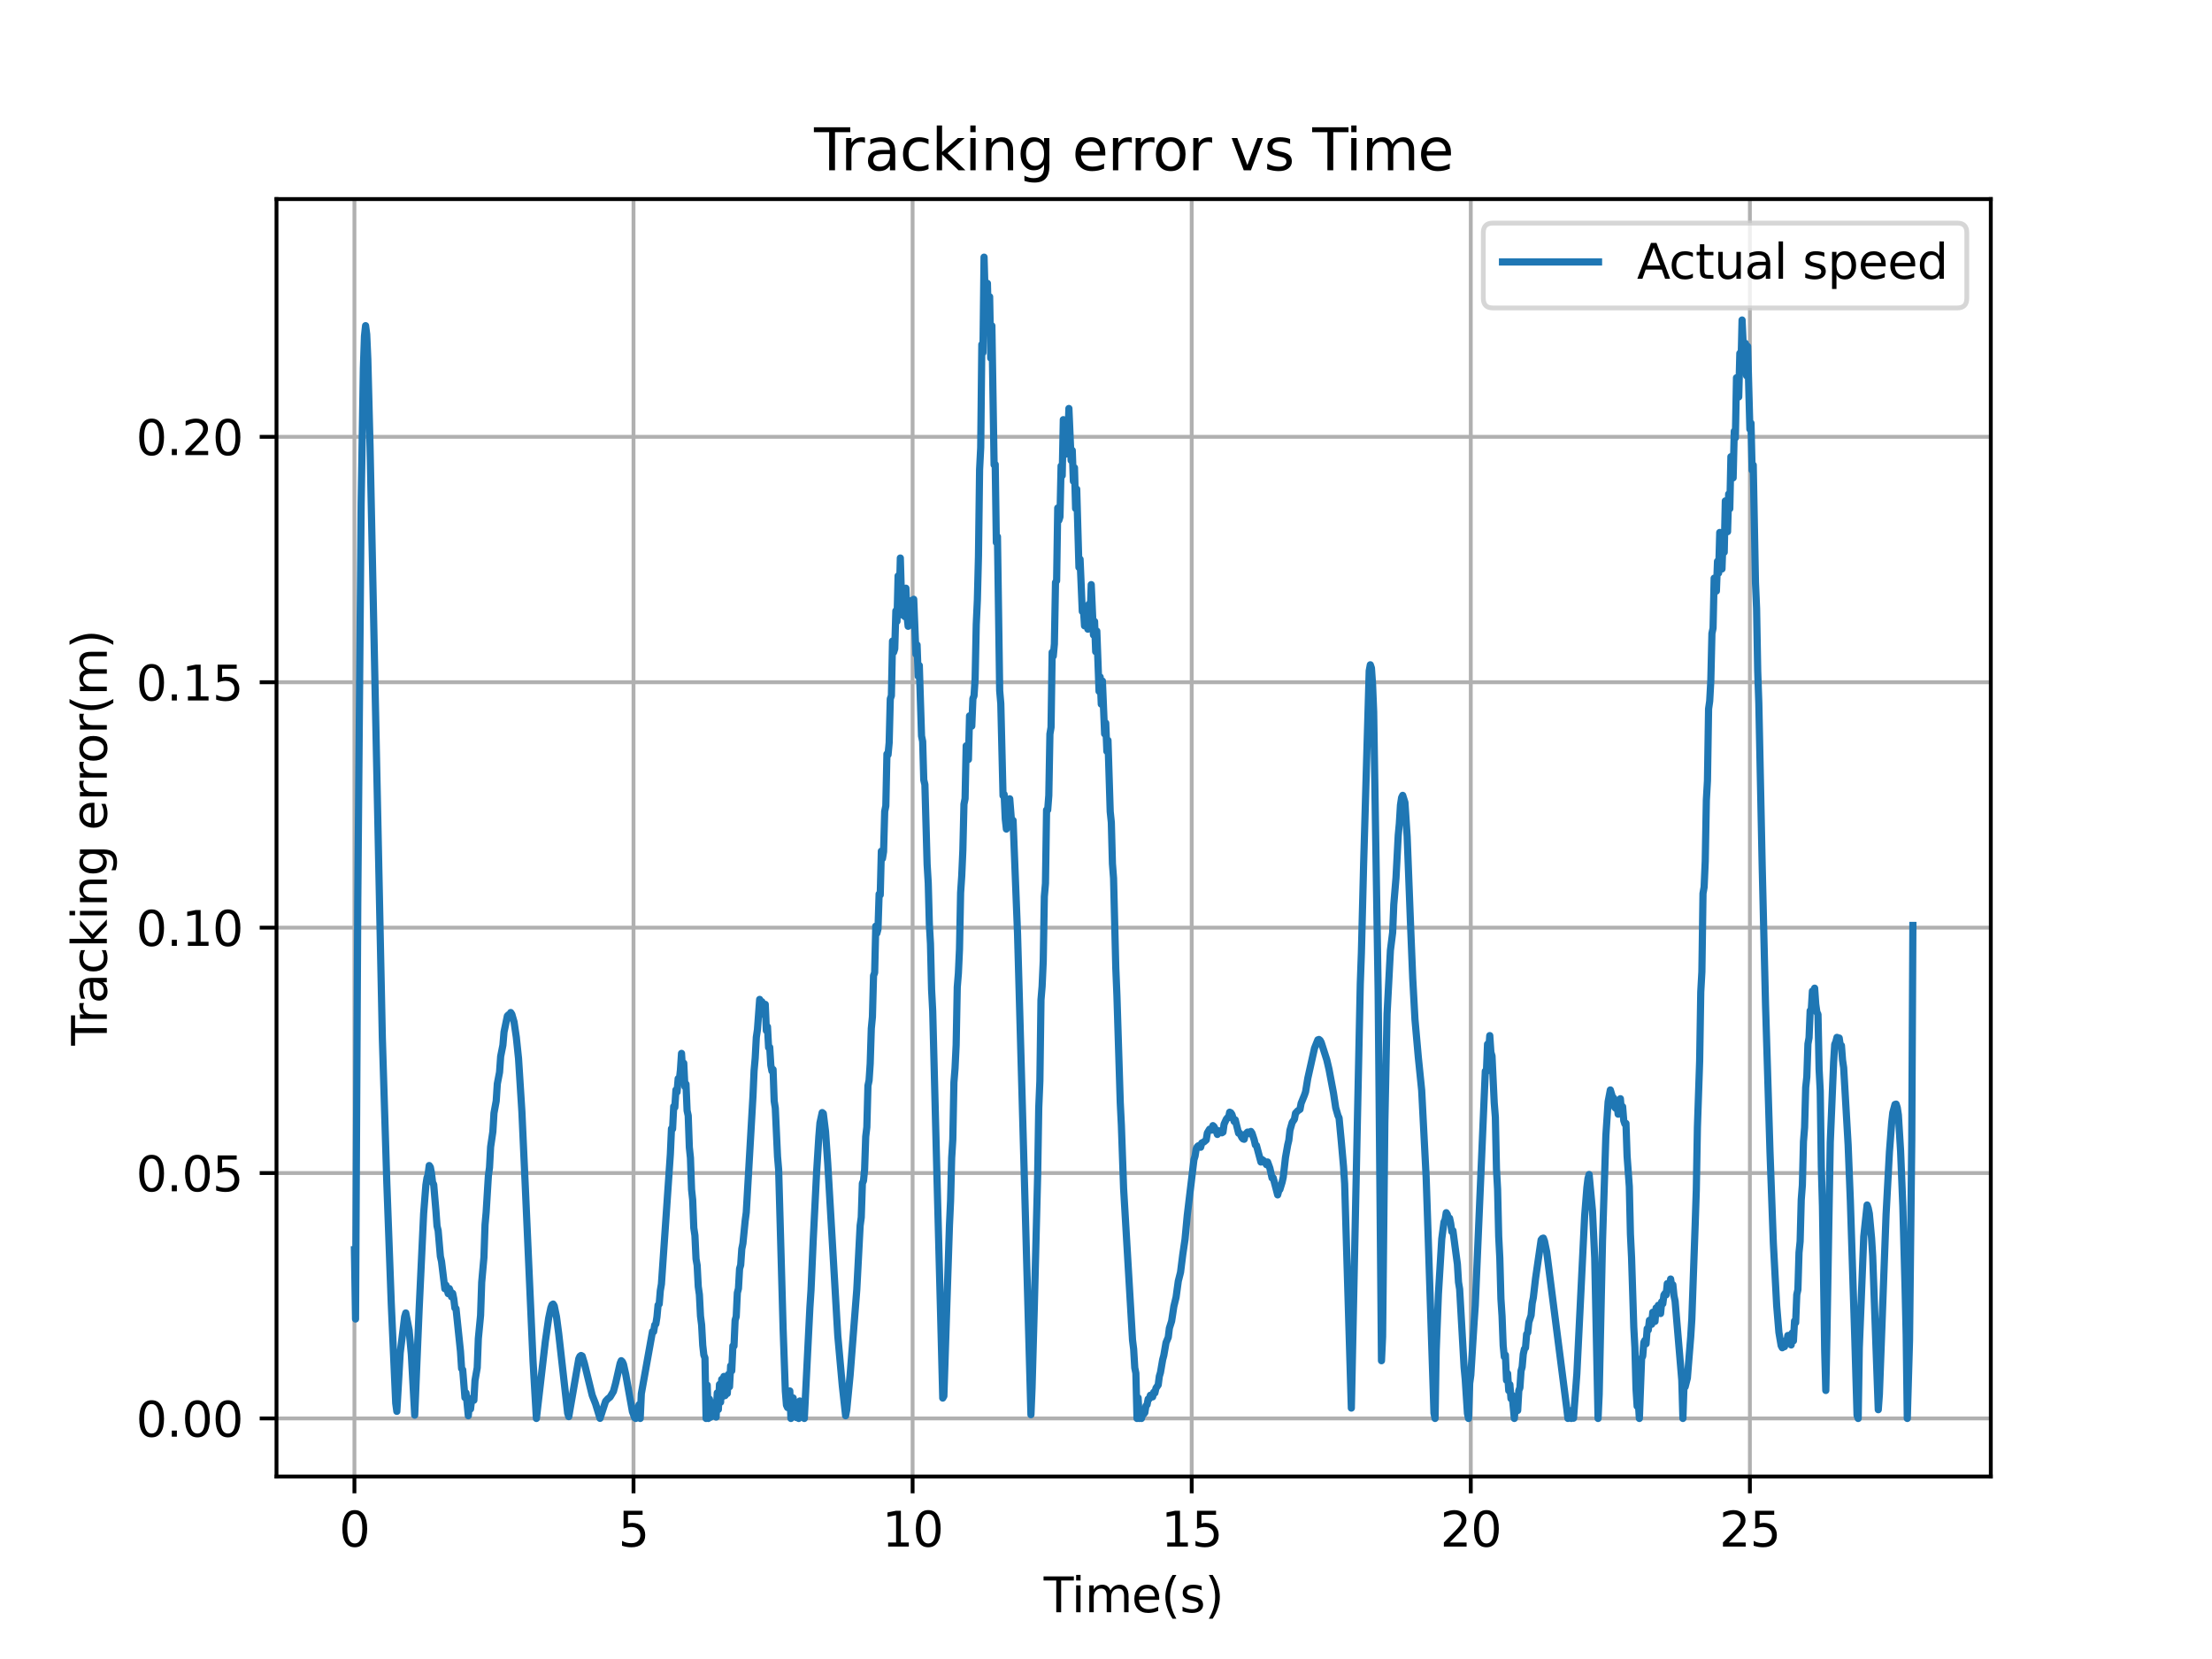 <?xml version="1.0" encoding="utf-8" standalone="no"?>
<!DOCTYPE svg PUBLIC "-//W3C//DTD SVG 1.1//EN"
  "http://www.w3.org/Graphics/SVG/1.1/DTD/svg11.dtd">
<svg xmlns:xlink="http://www.w3.org/1999/xlink" width="460.8pt" height="345.6pt" viewBox="0 0 460.8 345.6" xmlns="http://www.w3.org/2000/svg" version="1.1">
 <defs>
  <style type="text/css">*{stroke-linejoin: round; stroke-linecap: butt}</style>
 </defs>
 <g id="figure_1">
  <g id="patch_1">
   <path d="M 0 345.6 
L 460.8 345.6 
L 460.8 0 
L 0 0 
z
" style="fill: #ffffff"/>
  </g>
  <g id="axes_1">
   <g id="patch_2">
    <path d="M 57.6 307.584 
L 414.72 307.584 
L 414.72 41.472 
L 57.6 41.472 
z
" style="fill: #ffffff"/>
   </g>
   <g id="matplotlib.axis_1">
    <g id="xtick_1">
     <g id="line2d_1">
      <path d="M 73.833 307.584 
L 73.833 41.472 
" clip-path="url(#p424e6d6bdb)" style="fill: none; stroke: #b0b0b0; stroke-width: 0.8; stroke-linecap: square"/>
     </g>
     <g id="line2d_2">
      <defs>
       <path id="m958e5d4b65" d="M 0 0 
L 0 3.5 
" style="stroke: #000000; stroke-width: 0.8"/>
      </defs>
      <g>
       <use xlink:href="#m958e5d4b65" x="73.833" y="307.584" style="stroke: #000000; stroke-width: 0.8"/>
      </g>
     </g>
     <g id="text_1">
      <!-- 0 -->
      <g transform="translate(70.651 322.182) scale(0.1 -0.1)">
       <defs>
        <path id="DejaVuSans-30" d="M 2034 4250 
Q 1547 4250 1301 3770 
Q 1056 3291 1056 2328 
Q 1056 1369 1301 889 
Q 1547 409 2034 409 
Q 2525 409 2770 889 
Q 3016 1369 3016 2328 
Q 3016 3291 2770 3770 
Q 2525 4250 2034 4250 
z
M 2034 4750 
Q 2819 4750 3233 4129 
Q 3647 3509 3647 2328 
Q 3647 1150 3233 529 
Q 2819 -91 2034 -91 
Q 1250 -91 836 529 
Q 422 1150 422 2328 
Q 422 3509 836 4129 
Q 1250 4750 2034 4750 
z
" transform="scale(0.016)"/>
       </defs>
       <use xlink:href="#DejaVuSans-30"/>
      </g>
     </g>
    </g>
    <g id="xtick_2">
     <g id="line2d_3">
      <path d="M 131.973 307.584 
L 131.973 41.472 
" clip-path="url(#p424e6d6bdb)" style="fill: none; stroke: #b0b0b0; stroke-width: 0.8; stroke-linecap: square"/>
     </g>
     <g id="line2d_4">
      <g>
       <use xlink:href="#m958e5d4b65" x="131.973" y="307.584" style="stroke: #000000; stroke-width: 0.8"/>
      </g>
     </g>
     <g id="text_2">
      <!-- 5 -->
      <g transform="translate(128.792 322.182) scale(0.1 -0.1)">
       <defs>
        <path id="DejaVuSans-35" d="M 691 4666 
L 3169 4666 
L 3169 4134 
L 1269 4134 
L 1269 2991 
Q 1406 3038 1543 3061 
Q 1681 3084 1819 3084 
Q 2600 3084 3056 2656 
Q 3513 2228 3513 1497 
Q 3513 744 3044 326 
Q 2575 -91 1722 -91 
Q 1428 -91 1123 -41 
Q 819 9 494 109 
L 494 744 
Q 775 591 1075 516 
Q 1375 441 1709 441 
Q 2250 441 2565 725 
Q 2881 1009 2881 1497 
Q 2881 1984 2565 2268 
Q 2250 2553 1709 2553 
Q 1456 2553 1204 2497 
Q 953 2441 691 2322 
L 691 4666 
z
" transform="scale(0.016)"/>
       </defs>
       <use xlink:href="#DejaVuSans-35"/>
      </g>
     </g>
    </g>
    <g id="xtick_3">
     <g id="line2d_5">
      <path d="M 190.113 307.584 
L 190.113 41.472 
" clip-path="url(#p424e6d6bdb)" style="fill: none; stroke: #b0b0b0; stroke-width: 0.8; stroke-linecap: square"/>
     </g>
     <g id="line2d_6">
      <g>
       <use xlink:href="#m958e5d4b65" x="190.113" y="307.584" style="stroke: #000000; stroke-width: 0.8"/>
      </g>
     </g>
     <g id="text_3">
      <!-- 10 -->
      <g transform="translate(183.751 322.182) scale(0.1 -0.1)">
       <defs>
        <path id="DejaVuSans-31" d="M 794 531 
L 1825 531 
L 1825 4091 
L 703 3866 
L 703 4441 
L 1819 4666 
L 2450 4666 
L 2450 531 
L 3481 531 
L 3481 0 
L 794 0 
L 794 531 
z
" transform="scale(0.016)"/>
       </defs>
       <use xlink:href="#DejaVuSans-31"/>
       <use xlink:href="#DejaVuSans-30" x="63.623"/>
      </g>
     </g>
    </g>
    <g id="xtick_4">
     <g id="line2d_7">
      <path d="M 248.253 307.584 
L 248.253 41.472 
" clip-path="url(#p424e6d6bdb)" style="fill: none; stroke: #b0b0b0; stroke-width: 0.8; stroke-linecap: square"/>
     </g>
     <g id="line2d_8">
      <g>
       <use xlink:href="#m958e5d4b65" x="248.253" y="307.584" style="stroke: #000000; stroke-width: 0.8"/>
      </g>
     </g>
     <g id="text_4">
      <!-- 15 -->
      <g transform="translate(241.891 322.182) scale(0.1 -0.1)">
       <use xlink:href="#DejaVuSans-31"/>
       <use xlink:href="#DejaVuSans-35" x="63.623"/>
      </g>
     </g>
    </g>
    <g id="xtick_5">
     <g id="line2d_9">
      <path d="M 306.393 307.584 
L 306.393 41.472 
" clip-path="url(#p424e6d6bdb)" style="fill: none; stroke: #b0b0b0; stroke-width: 0.8; stroke-linecap: square"/>
     </g>
     <g id="line2d_10">
      <g>
       <use xlink:href="#m958e5d4b65" x="306.393" y="307.584" style="stroke: #000000; stroke-width: 0.8"/>
      </g>
     </g>
     <g id="text_5">
      <!-- 20 -->
      <g transform="translate(300.031 322.182) scale(0.1 -0.1)">
       <defs>
        <path id="DejaVuSans-32" d="M 1228 531 
L 3431 531 
L 3431 0 
L 469 0 
L 469 531 
Q 828 903 1448 1529 
Q 2069 2156 2228 2338 
Q 2531 2678 2651 2914 
Q 2772 3150 2772 3378 
Q 2772 3750 2511 3984 
Q 2250 4219 1831 4219 
Q 1534 4219 1204 4116 
Q 875 4013 500 3803 
L 500 4441 
Q 881 4594 1212 4672 
Q 1544 4750 1819 4750 
Q 2544 4750 2975 4387 
Q 3406 4025 3406 3419 
Q 3406 3131 3298 2873 
Q 3191 2616 2906 2266 
Q 2828 2175 2409 1742 
Q 1991 1309 1228 531 
z
" transform="scale(0.016)"/>
       </defs>
       <use xlink:href="#DejaVuSans-32"/>
       <use xlink:href="#DejaVuSans-30" x="63.623"/>
      </g>
     </g>
    </g>
    <g id="xtick_6">
     <g id="line2d_11">
      <path d="M 364.533 307.584 
L 364.533 41.472 
" clip-path="url(#p424e6d6bdb)" style="fill: none; stroke: #b0b0b0; stroke-width: 0.8; stroke-linecap: square"/>
     </g>
     <g id="line2d_12">
      <g>
       <use xlink:href="#m958e5d4b65" x="364.533" y="307.584" style="stroke: #000000; stroke-width: 0.8"/>
      </g>
     </g>
     <g id="text_6">
      <!-- 25 -->
      <g transform="translate(358.171 322.182) scale(0.1 -0.1)">
       <use xlink:href="#DejaVuSans-32"/>
       <use xlink:href="#DejaVuSans-35" x="63.623"/>
      </g>
     </g>
    </g>
    <g id="text_7">
     <!-- Time(s) -->
     <g transform="translate(217.42 335.861) scale(0.1 -0.1)">
      <defs>
       <path id="DejaVuSans-54" d="M -19 4666 
L 3928 4666 
L 3928 4134 
L 2272 4134 
L 2272 0 
L 1638 0 
L 1638 4134 
L -19 4134 
L -19 4666 
z
" transform="scale(0.016)"/>
       <path id="DejaVuSans-69" d="M 603 3500 
L 1178 3500 
L 1178 0 
L 603 0 
L 603 3500 
z
M 603 4863 
L 1178 4863 
L 1178 4134 
L 603 4134 
L 603 4863 
z
" transform="scale(0.016)"/>
       <path id="DejaVuSans-6d" d="M 3328 2828 
Q 3544 3216 3844 3400 
Q 4144 3584 4550 3584 
Q 5097 3584 5394 3201 
Q 5691 2819 5691 2113 
L 5691 0 
L 5113 0 
L 5113 2094 
Q 5113 2597 4934 2840 
Q 4756 3084 4391 3084 
Q 3944 3084 3684 2787 
Q 3425 2491 3425 1978 
L 3425 0 
L 2847 0 
L 2847 2094 
Q 2847 2600 2669 2842 
Q 2491 3084 2119 3084 
Q 1678 3084 1418 2786 
Q 1159 2488 1159 1978 
L 1159 0 
L 581 0 
L 581 3500 
L 1159 3500 
L 1159 2956 
Q 1356 3278 1631 3431 
Q 1906 3584 2284 3584 
Q 2666 3584 2933 3390 
Q 3200 3197 3328 2828 
z
" transform="scale(0.016)"/>
       <path id="DejaVuSans-65" d="M 3597 1894 
L 3597 1613 
L 953 1613 
Q 991 1019 1311 708 
Q 1631 397 2203 397 
Q 2534 397 2845 478 
Q 3156 559 3463 722 
L 3463 178 
Q 3153 47 2828 -22 
Q 2503 -91 2169 -91 
Q 1331 -91 842 396 
Q 353 884 353 1716 
Q 353 2575 817 3079 
Q 1281 3584 2069 3584 
Q 2775 3584 3186 3129 
Q 3597 2675 3597 1894 
z
M 3022 2063 
Q 3016 2534 2758 2815 
Q 2500 3097 2075 3097 
Q 1594 3097 1305 2825 
Q 1016 2553 972 2059 
L 3022 2063 
z
" transform="scale(0.016)"/>
       <path id="DejaVuSans-28" d="M 1984 4856 
Q 1566 4138 1362 3434 
Q 1159 2731 1159 2009 
Q 1159 1288 1364 580 
Q 1569 -128 1984 -844 
L 1484 -844 
Q 1016 -109 783 600 
Q 550 1309 550 2009 
Q 550 2706 781 3412 
Q 1013 4119 1484 4856 
L 1984 4856 
z
" transform="scale(0.016)"/>
       <path id="DejaVuSans-73" d="M 2834 3397 
L 2834 2853 
Q 2591 2978 2328 3040 
Q 2066 3103 1784 3103 
Q 1356 3103 1142 2972 
Q 928 2841 928 2578 
Q 928 2378 1081 2264 
Q 1234 2150 1697 2047 
L 1894 2003 
Q 2506 1872 2764 1633 
Q 3022 1394 3022 966 
Q 3022 478 2636 193 
Q 2250 -91 1575 -91 
Q 1294 -91 989 -36 
Q 684 19 347 128 
L 347 722 
Q 666 556 975 473 
Q 1284 391 1588 391 
Q 1994 391 2212 530 
Q 2431 669 2431 922 
Q 2431 1156 2273 1281 
Q 2116 1406 1581 1522 
L 1381 1569 
Q 847 1681 609 1914 
Q 372 2147 372 2553 
Q 372 3047 722 3315 
Q 1072 3584 1716 3584 
Q 2034 3584 2315 3537 
Q 2597 3491 2834 3397 
z
" transform="scale(0.016)"/>
       <path id="DejaVuSans-29" d="M 513 4856 
L 1013 4856 
Q 1481 4119 1714 3412 
Q 1947 2706 1947 2009 
Q 1947 1309 1714 600 
Q 1481 -109 1013 -844 
L 513 -844 
Q 928 -128 1133 580 
Q 1338 1288 1338 2009 
Q 1338 2731 1133 3434 
Q 928 4138 513 4856 
z
" transform="scale(0.016)"/>
      </defs>
      <use xlink:href="#DejaVuSans-54"/>
      <use xlink:href="#DejaVuSans-69" x="57.959"/>
      <use xlink:href="#DejaVuSans-6d" x="85.742"/>
      <use xlink:href="#DejaVuSans-65" x="183.154"/>
      <use xlink:href="#DejaVuSans-28" x="244.678"/>
      <use xlink:href="#DejaVuSans-73" x="283.691"/>
      <use xlink:href="#DejaVuSans-29" x="335.791"/>
     </g>
    </g>
   </g>
   <g id="matplotlib.axis_2">
    <g id="ytick_1">
     <g id="line2d_13">
      <path d="M 57.6 295.488 
L 414.72 295.488 
" clip-path="url(#p424e6d6bdb)" style="fill: none; stroke: #b0b0b0; stroke-width: 0.8; stroke-linecap: square"/>
     </g>
     <g id="line2d_14">
      <defs>
       <path id="m8bea9dd5f5" d="M 0 0 
L -3.5 0 
" style="stroke: #000000; stroke-width: 0.8"/>
      </defs>
      <g>
       <use xlink:href="#m8bea9dd5f5" x="57.6" y="295.488" style="stroke: #000000; stroke-width: 0.8"/>
      </g>
     </g>
     <g id="text_8">
      <!-- 0.00 -->
      <g transform="translate(28.334 299.287) scale(0.1 -0.1)">
       <defs>
        <path id="DejaVuSans-2e" d="M 684 794 
L 1344 794 
L 1344 0 
L 684 0 
L 684 794 
z
" transform="scale(0.016)"/>
       </defs>
       <use xlink:href="#DejaVuSans-30"/>
       <use xlink:href="#DejaVuSans-2e" x="63.623"/>
       <use xlink:href="#DejaVuSans-30" x="95.41"/>
       <use xlink:href="#DejaVuSans-30" x="159.033"/>
      </g>
     </g>
    </g>
    <g id="ytick_2">
     <g id="line2d_15">
      <path d="M 57.6 244.366 
L 414.72 244.366 
" clip-path="url(#p424e6d6bdb)" style="fill: none; stroke: #b0b0b0; stroke-width: 0.8; stroke-linecap: square"/>
     </g>
     <g id="line2d_16">
      <g>
       <use xlink:href="#m8bea9dd5f5" x="57.6" y="244.366" style="stroke: #000000; stroke-width: 0.8"/>
      </g>
     </g>
     <g id="text_9">
      <!-- 0.05 -->
      <g transform="translate(28.334 248.166) scale(0.1 -0.1)">
       <use xlink:href="#DejaVuSans-30"/>
       <use xlink:href="#DejaVuSans-2e" x="63.623"/>
       <use xlink:href="#DejaVuSans-30" x="95.41"/>
       <use xlink:href="#DejaVuSans-35" x="159.033"/>
      </g>
     </g>
    </g>
    <g id="ytick_3">
     <g id="line2d_17">
      <path d="M 57.6 193.245 
L 414.72 193.245 
" clip-path="url(#p424e6d6bdb)" style="fill: none; stroke: #b0b0b0; stroke-width: 0.8; stroke-linecap: square"/>
     </g>
     <g id="line2d_18">
      <g>
       <use xlink:href="#m8bea9dd5f5" x="57.6" y="193.245" style="stroke: #000000; stroke-width: 0.8"/>
      </g>
     </g>
     <g id="text_10">
      <!-- 0.10 -->
      <g transform="translate(28.334 197.044) scale(0.1 -0.1)">
       <use xlink:href="#DejaVuSans-30"/>
       <use xlink:href="#DejaVuSans-2e" x="63.623"/>
       <use xlink:href="#DejaVuSans-31" x="95.41"/>
       <use xlink:href="#DejaVuSans-30" x="159.033"/>
      </g>
     </g>
    </g>
    <g id="ytick_4">
     <g id="line2d_19">
      <path d="M 57.6 142.123 
L 414.72 142.123 
" clip-path="url(#p424e6d6bdb)" style="fill: none; stroke: #b0b0b0; stroke-width: 0.8; stroke-linecap: square"/>
     </g>
     <g id="line2d_20">
      <g>
       <use xlink:href="#m8bea9dd5f5" x="57.6" y="142.123" style="stroke: #000000; stroke-width: 0.8"/>
      </g>
     </g>
     <g id="text_11">
      <!-- 0.15 -->
      <g transform="translate(28.334 145.922) scale(0.1 -0.1)">
       <use xlink:href="#DejaVuSans-30"/>
       <use xlink:href="#DejaVuSans-2e" x="63.623"/>
       <use xlink:href="#DejaVuSans-31" x="95.41"/>
       <use xlink:href="#DejaVuSans-35" x="159.033"/>
      </g>
     </g>
    </g>
    <g id="ytick_5">
     <g id="line2d_21">
      <path d="M 57.6 91.001 
L 414.72 91.001 
" clip-path="url(#p424e6d6bdb)" style="fill: none; stroke: #b0b0b0; stroke-width: 0.8; stroke-linecap: square"/>
     </g>
     <g id="line2d_22">
      <g>
       <use xlink:href="#m8bea9dd5f5" x="57.6" y="91.001" style="stroke: #000000; stroke-width: 0.8"/>
      </g>
     </g>
     <g id="text_12">
      <!-- 0.20 -->
      <g transform="translate(28.334 94.801) scale(0.1 -0.1)">
       <use xlink:href="#DejaVuSans-30"/>
       <use xlink:href="#DejaVuSans-2e" x="63.623"/>
       <use xlink:href="#DejaVuSans-32" x="95.41"/>
       <use xlink:href="#DejaVuSans-30" x="159.033"/>
      </g>
     </g>
    </g>
    <g id="text_13">
     <!-- Tracking error(m) -->
     <g transform="translate(22.255 217.804) rotate(-90) scale(0.1 -0.1)">
      <defs>
       <path id="DejaVuSans-72" d="M 2631 2963 
Q 2534 3019 2420 3045 
Q 2306 3072 2169 3072 
Q 1681 3072 1420 2755 
Q 1159 2438 1159 1844 
L 1159 0 
L 581 0 
L 581 3500 
L 1159 3500 
L 1159 2956 
Q 1341 3275 1631 3429 
Q 1922 3584 2338 3584 
Q 2397 3584 2469 3576 
Q 2541 3569 2628 3553 
L 2631 2963 
z
" transform="scale(0.016)"/>
       <path id="DejaVuSans-61" d="M 2194 1759 
Q 1497 1759 1228 1600 
Q 959 1441 959 1056 
Q 959 750 1161 570 
Q 1363 391 1709 391 
Q 2188 391 2477 730 
Q 2766 1069 2766 1631 
L 2766 1759 
L 2194 1759 
z
M 3341 1997 
L 3341 0 
L 2766 0 
L 2766 531 
Q 2569 213 2275 61 
Q 1981 -91 1556 -91 
Q 1019 -91 701 211 
Q 384 513 384 1019 
Q 384 1609 779 1909 
Q 1175 2209 1959 2209 
L 2766 2209 
L 2766 2266 
Q 2766 2663 2505 2880 
Q 2244 3097 1772 3097 
Q 1472 3097 1187 3025 
Q 903 2953 641 2809 
L 641 3341 
Q 956 3463 1253 3523 
Q 1550 3584 1831 3584 
Q 2591 3584 2966 3190 
Q 3341 2797 3341 1997 
z
" transform="scale(0.016)"/>
       <path id="DejaVuSans-63" d="M 3122 3366 
L 3122 2828 
Q 2878 2963 2633 3030 
Q 2388 3097 2138 3097 
Q 1578 3097 1268 2742 
Q 959 2388 959 1747 
Q 959 1106 1268 751 
Q 1578 397 2138 397 
Q 2388 397 2633 464 
Q 2878 531 3122 666 
L 3122 134 
Q 2881 22 2623 -34 
Q 2366 -91 2075 -91 
Q 1284 -91 818 406 
Q 353 903 353 1747 
Q 353 2603 823 3093 
Q 1294 3584 2113 3584 
Q 2378 3584 2631 3529 
Q 2884 3475 3122 3366 
z
" transform="scale(0.016)"/>
       <path id="DejaVuSans-6b" d="M 581 4863 
L 1159 4863 
L 1159 1991 
L 2875 3500 
L 3609 3500 
L 1753 1863 
L 3688 0 
L 2938 0 
L 1159 1709 
L 1159 0 
L 581 0 
L 581 4863 
z
" transform="scale(0.016)"/>
       <path id="DejaVuSans-6e" d="M 3513 2113 
L 3513 0 
L 2938 0 
L 2938 2094 
Q 2938 2591 2744 2837 
Q 2550 3084 2163 3084 
Q 1697 3084 1428 2787 
Q 1159 2491 1159 1978 
L 1159 0 
L 581 0 
L 581 3500 
L 1159 3500 
L 1159 2956 
Q 1366 3272 1645 3428 
Q 1925 3584 2291 3584 
Q 2894 3584 3203 3211 
Q 3513 2838 3513 2113 
z
" transform="scale(0.016)"/>
       <path id="DejaVuSans-67" d="M 2906 1791 
Q 2906 2416 2648 2759 
Q 2391 3103 1925 3103 
Q 1463 3103 1205 2759 
Q 947 2416 947 1791 
Q 947 1169 1205 825 
Q 1463 481 1925 481 
Q 2391 481 2648 825 
Q 2906 1169 2906 1791 
z
M 3481 434 
Q 3481 -459 3084 -895 
Q 2688 -1331 1869 -1331 
Q 1566 -1331 1297 -1286 
Q 1028 -1241 775 -1147 
L 775 -588 
Q 1028 -725 1275 -790 
Q 1522 -856 1778 -856 
Q 2344 -856 2625 -561 
Q 2906 -266 2906 331 
L 2906 616 
Q 2728 306 2450 153 
Q 2172 0 1784 0 
Q 1141 0 747 490 
Q 353 981 353 1791 
Q 353 2603 747 3093 
Q 1141 3584 1784 3584 
Q 2172 3584 2450 3431 
Q 2728 3278 2906 2969 
L 2906 3500 
L 3481 3500 
L 3481 434 
z
" transform="scale(0.016)"/>
       <path id="DejaVuSans-20" transform="scale(0.016)"/>
       <path id="DejaVuSans-6f" d="M 1959 3097 
Q 1497 3097 1228 2736 
Q 959 2375 959 1747 
Q 959 1119 1226 758 
Q 1494 397 1959 397 
Q 2419 397 2687 759 
Q 2956 1122 2956 1747 
Q 2956 2369 2687 2733 
Q 2419 3097 1959 3097 
z
M 1959 3584 
Q 2709 3584 3137 3096 
Q 3566 2609 3566 1747 
Q 3566 888 3137 398 
Q 2709 -91 1959 -91 
Q 1206 -91 779 398 
Q 353 888 353 1747 
Q 353 2609 779 3096 
Q 1206 3584 1959 3584 
z
" transform="scale(0.016)"/>
      </defs>
      <use xlink:href="#DejaVuSans-54"/>
      <use xlink:href="#DejaVuSans-72" x="46.334"/>
      <use xlink:href="#DejaVuSans-61" x="87.447"/>
      <use xlink:href="#DejaVuSans-63" x="148.727"/>
      <use xlink:href="#DejaVuSans-6b" x="203.707"/>
      <use xlink:href="#DejaVuSans-69" x="261.617"/>
      <use xlink:href="#DejaVuSans-6e" x="289.4"/>
      <use xlink:href="#DejaVuSans-67" x="352.779"/>
      <use xlink:href="#DejaVuSans-20" x="416.256"/>
      <use xlink:href="#DejaVuSans-65" x="448.043"/>
      <use xlink:href="#DejaVuSans-72" x="509.566"/>
      <use xlink:href="#DejaVuSans-72" x="548.93"/>
      <use xlink:href="#DejaVuSans-6f" x="587.793"/>
      <use xlink:href="#DejaVuSans-72" x="648.975"/>
      <use xlink:href="#DejaVuSans-28" x="690.088"/>
      <use xlink:href="#DejaVuSans-6d" x="729.102"/>
      <use xlink:href="#DejaVuSans-29" x="826.514"/>
     </g>
    </g>
   </g>
   <g id="line2d_23">
    <path d="M 73.833 260.342 
L 74.065 274.774 
L 74.065 274.774 
L 74.53 187.819 
L 74.53 187.819 
L 75.228 105.059 
L 75.228 105.059 
L 75.693 76.754 
L 75.693 76.754 
L 75.926 70.013 
L 75.926 70.013 
L 76.158 67.844 
L 76.158 67.844 
L 76.391 69.637 
L 76.391 69.637 
L 76.623 74.85 
L 76.623 74.85 
L 77.089 93.074 
L 77.089 93.074 
L 79.647 216.192 
L 79.647 216.192 
L 80.577 246.297 
L 80.577 246.297 
L 81.507 271.534 
L 81.507 271.534 
L 82.437 292.317 
L 82.437 292.317 
L 82.67 294.012 
L 83.368 281.814 
L 83.368 281.814 
L 84.298 274.29 
L 84.298 274.29 
L 84.531 273.512 
L 85.228 277.107 
L 85.228 277.107 
L 85.693 282.182 
L 85.693 282.182 
L 86.391 294.801 
L 86.391 294.801 
L 87.321 272.585 
L 87.321 272.585 
L 88.251 252.811 
L 88.251 252.811 
L 88.717 246.869 
L 88.717 246.869 
L 88.949 245.373 
L 88.949 245.373 
L 89.182 244.705 
L 89.182 244.705 
L 89.414 242.802 
L 89.414 242.802 
L 89.647 243.141 
L 89.647 243.141 
L 89.879 244.389 
L 89.879 244.389 
L 90.112 246.335 
L 90.112 246.335 
L 90.345 246.755 
L 90.345 246.755 
L 90.81 252.203 
L 90.81 252.203 
L 91.042 255.413 
L 91.042 255.413 
L 91.275 256.343 
L 91.275 256.343 
L 91.74 261.748 
L 91.74 261.748 
L 91.972 262.744 
L 91.972 262.744 
L 92.67 268.474 
L 92.67 268.474 
L 92.903 267.722 
L 92.903 267.722 
L 93.368 269.494 
L 93.368 269.494 
L 93.6 268.429 
L 93.6 268.429 
L 93.833 269.043 
L 93.833 269.043 
L 94.065 270.159 
L 94.065 270.159 
L 94.298 269.428 
L 94.298 269.428 
L 94.531 270.56 
L 94.531 270.56 
L 94.763 272.486 
L 94.763 272.486 
L 94.996 272.61 
L 95.926 281.531 
L 95.926 281.531 
L 96.159 285.102 
L 96.159 285.102 
L 96.391 285.358 
L 96.391 285.358 
L 96.856 291.152 
L 96.856 291.152 
L 97.089 290.179 
L 97.089 290.179 
L 97.554 294.924 
L 97.554 294.924 
L 97.786 292.319 
L 97.786 292.319 
L 98.019 293.528 
L 98.019 293.528 
L 98.252 291.44 
L 98.252 291.44 
L 98.484 291.144 
L 98.484 291.144 
L 98.717 291.704 
L 98.717 291.704 
L 98.949 287.572 
L 98.949 287.572 
L 99.414 284.915 
L 99.414 284.915 
L 99.647 278.853 
L 99.647 278.853 
L 100.112 274.012 
L 100.112 274.012 
L 100.345 267.152 
L 100.81 261.925 
L 100.81 261.925 
L 101.042 255.125 
L 101.042 255.125 
L 101.275 252.529 
L 101.275 252.529 
L 101.74 244.914 
L 101.74 244.914 
L 101.973 243.225 
L 101.973 243.225 
L 102.205 238.921 
L 102.205 238.921 
L 102.67 235.741 
L 102.67 235.741 
L 102.903 231.882 
L 102.903 231.882 
L 103.368 229.357 
L 103.368 229.357 
L 103.6 225.782 
L 103.6 225.782 
L 104.066 223.36 
L 104.066 223.36 
L 104.298 220.063 
L 104.298 220.063 
L 104.763 217.73 
L 104.763 217.73 
L 104.996 214.988 
L 104.996 214.988 
L 105.694 211.645 
L 105.694 211.645 
L 105.926 211.399 
L 105.926 211.399 
L 106.159 211.434 
L 106.159 211.434 
L 106.391 210.929 
L 106.391 210.929 
L 106.624 211.284 
L 106.624 211.284 
L 107.089 212.903 
L 107.089 212.903 
L 107.554 216.046 
L 107.554 216.046 
L 108.019 220.493 
L 108.019 220.493 
L 108.717 231.542 
L 108.717 231.542 
L 109.414 246.892 
L 109.414 246.892 
L 111.042 283.545 
L 111.042 283.545 
L 111.74 295.488 
L 111.74 295.488 
L 113.601 279.435 
L 113.601 279.435 
L 114.298 274.589 
L 114.298 274.589 
L 114.763 272.411 
L 114.763 272.411 
L 114.996 271.808 
L 114.996 271.808 
L 115.229 271.66 
L 115.461 272.049 
L 115.461 272.049 
L 115.926 274.304 
L 115.926 274.304 
L 116.391 277.828 
L 116.391 277.828 
L 118.252 294.387 
L 118.252 294.387 
L 118.484 295.108 
L 118.484 295.108 
L 120.577 283.036 
L 120.577 283.036 
L 120.81 282.543 
L 120.81 282.543 
L 121.043 282.374 
L 121.043 282.374 
L 121.275 282.486 
L 121.275 282.486 
L 121.74 284.016 
L 121.74 284.016 
L 123.368 290.669 
L 123.368 290.669 
L 124.066 292.44 
L 124.066 292.44 
L 124.996 295.467 
L 124.996 295.467 
L 126.159 291.907 
L 126.159 291.907 
L 126.624 291.4 
L 126.624 291.4 
L 127.089 291.031 
L 127.089 291.031 
L 127.787 289.857 
L 127.787 289.857 
L 128.252 288.132 
L 128.252 288.132 
L 129.182 284.032 
L 129.182 284.032 
L 129.415 283.458 
L 129.415 283.458 
L 129.647 283.67 
L 129.647 283.67 
L 129.88 284.193 
L 129.88 284.193 
L 130.345 286.279 
L 130.345 286.279 
L 131.74 294.059 
L 131.74 294.059 
L 132.205 295.318 
L 132.205 295.318 
L 132.438 295.488 
L 132.438 295.488 
L 132.671 293.99 
L 132.671 293.99 
L 133.136 292.604 
L 133.136 292.604 
L 133.368 295.488 
L 133.368 295.488 
L 133.601 290.336 
L 133.601 290.336 
L 135.926 277.367 
L 135.926 277.367 
L 136.159 277.415 
L 136.392 276.025 
L 136.392 276.025 
L 136.624 275.809 
L 136.624 275.809 
L 136.857 274.331 
L 136.857 274.331 
L 137.089 271.871 
L 137.089 271.871 
L 137.322 271.664 
L 137.322 271.664 
L 137.554 268.863 
L 137.554 268.863 
L 137.787 267.499 
L 137.787 267.499 
L 139.647 240.425 
L 139.647 240.425 
L 139.88 235.123 
L 139.88 235.123 
L 140.112 235.182 
L 140.112 235.182 
L 140.345 230.49 
L 140.345 230.49 
L 140.578 230.686 
L 140.578 230.686 
L 140.81 227.049 
L 140.81 227.049 
L 141.043 227.502 
L 141.043 227.502 
L 141.275 224.691 
L 141.275 224.691 
L 141.508 225.016 
L 141.508 225.016 
L 141.74 222.963 
L 141.74 222.963 
L 141.973 219.44 
L 141.973 219.44 
L 142.206 223.264 
L 142.206 223.264 
L 142.438 221.471 
L 142.438 221.471 
L 142.671 226.366 
L 142.671 226.366 
L 142.903 225.841 
L 142.903 225.841 
L 143.136 231.367 
L 143.136 231.367 
L 143.368 232.412 
L 143.368 232.412 
L 143.601 239.007 
L 143.601 239.007 
L 143.833 241.211 
L 143.833 241.211 
L 144.066 247.804 
L 144.066 247.804 
L 144.299 249.973 
L 144.299 249.973 
L 144.531 255.798 
L 144.531 255.798 
L 144.764 257.376 
L 144.764 257.376 
L 144.996 262.249 
L 144.996 262.249 
L 145.229 263.595 
L 145.229 263.595 
L 145.461 268.023 
L 145.461 268.023 
L 145.694 269.677 
L 145.694 269.677 
L 145.927 274.171 
L 145.927 274.171 
L 146.159 275.997 
L 146.159 275.997 
L 146.392 280.238 
L 146.392 280.238 
L 146.624 282.288 
L 146.624 282.288 
L 146.857 282.879 
L 146.857 282.879 
L 147.089 295.488 
L 147.089 295.488 
L 147.322 288.535 
L 147.322 288.535 
L 147.554 295.488 
L 147.554 295.488 
L 147.787 291.454 
L 147.787 291.454 
L 148.02 295.228 
L 148.02 295.228 
L 148.252 292.423 
L 148.252 292.423 
L 148.485 293.899 
L 148.485 293.899 
L 148.717 293.523 
L 148.95 292.129 
L 148.95 292.129 
L 149.182 295.204 
L 149.182 295.204 
L 149.415 290.158 
L 149.415 290.158 
L 149.647 293.624 
L 149.88 288.403 
L 149.88 288.403 
L 150.113 292.102 
L 150.113 292.102 
L 150.345 287.341 
L 150.345 287.341 
L 150.578 290.91 
L 150.578 290.91 
L 150.81 286.734 
L 150.81 286.734 
L 151.043 290.734 
L 151.043 290.734 
L 151.275 287.085 
L 151.275 287.085 
L 151.508 290.293 
L 151.508 290.293 
L 151.741 286.313 
L 151.741 286.313 
L 151.973 288.888 
L 151.973 288.888 
L 152.206 284.517 
L 152.206 284.517 
L 152.438 285.574 
L 152.438 285.574 
L 152.671 280.378 
L 152.671 280.378 
L 152.903 280.401 
L 152.903 280.401 
L 153.136 275.026 
L 153.136 275.026 
L 153.368 274.257 
L 153.368 274.257 
L 153.601 269.309 
L 153.601 269.309 
L 153.834 268.43 
L 153.834 268.43 
L 154.066 264.295 
L 154.066 264.295 
L 154.299 263.538 
L 154.299 263.538 
L 154.531 260.166 
L 154.531 260.166 
L 154.764 259.032 
L 154.764 259.032 
L 155.229 254.319 
L 155.229 254.319 
L 155.461 252.571 
L 155.461 252.571 
L 156.857 228.328 
L 156.857 228.328 
L 157.089 223.034 
L 157.322 220.415 
L 157.322 220.415 
L 157.555 216.085 
L 157.555 216.085 
L 157.787 214.499 
L 157.787 214.499 
L 158.252 208.193 
L 158.252 208.193 
L 158.485 210.436 
L 158.485 210.436 
L 158.717 208.668 
L 158.717 208.668 
L 158.95 211.276 
L 158.95 211.276 
L 159.182 210.929 
L 159.182 210.929 
L 159.415 209.225 
L 159.415 209.225 
L 159.648 214.697 
L 159.648 214.697 
L 159.88 213.888 
L 160.113 218.226 
L 160.113 218.226 
L 160.345 218.166 
L 160.345 218.166 
L 160.578 221.904 
L 160.578 221.904 
L 160.81 223.132 
L 160.81 223.132 
L 161.043 222.799 
L 161.043 222.799 
L 161.275 229.366 
L 161.275 229.366 
L 161.508 230.833 
L 161.508 230.833 
L 161.973 240.941 
L 161.973 240.941 
L 162.206 243.667 
L 162.206 243.667 
L 162.671 260.151 
L 162.671 260.151 
L 163.136 276.797 
L 163.136 276.797 
L 163.601 289.781 
L 163.601 289.781 
L 163.834 292.728 
L 163.834 292.728 
L 164.066 293.222 
L 164.066 293.222 
L 164.299 292.307 
L 164.299 292.307 
L 164.531 289.758 
L 164.531 289.758 
L 164.764 295.488 
L 164.764 295.488 
L 165.229 291.212 
L 165.229 291.212 
L 165.462 294.089 
L 165.462 294.089 
L 165.694 293.191 
L 165.694 293.191 
L 165.927 295.305 
L 165.927 295.305 
L 166.159 295.224 
L 166.159 295.224 
L 166.392 295.488 
L 166.392 295.488 
L 166.624 291.852 
L 166.624 291.852 
L 166.857 294.952 
L 166.857 294.952 
L 167.09 294.451 
L 167.09 294.451 
L 167.322 292.987 
L 167.322 292.987 
L 167.555 295.488 
L 167.555 295.488 
L 168.717 272.342 
L 168.717 272.342 
L 168.95 268.718 
L 168.95 268.718 
L 169.415 258.181 
L 169.415 258.181 
L 170.113 244.219 
L 170.113 244.219 
L 170.578 236.783 
L 170.578 236.783 
L 170.81 233.933 
L 170.81 233.933 
L 171.276 231.769 
L 171.276 231.769 
L 171.508 231.956 
L 171.508 231.956 
L 171.973 235.731 
L 171.973 235.731 
L 172.438 242.443 
L 172.438 242.443 
L 174.531 278.311 
L 174.531 278.311 
L 175.462 288.625 
L 175.462 288.625 
L 176.159 294.921 
L 176.159 294.921 
L 176.392 293.687 
L 176.392 293.687 
L 177.09 286.511 
L 177.09 286.511 
L 178.485 268.651 
L 178.485 268.651 
L 179.183 255.308 
L 179.183 255.308 
L 179.415 253.599 
L 179.415 253.599 
L 179.648 246.506 
L 179.648 246.506 
L 179.88 245.979 
L 179.88 245.979 
L 180.113 243.617 
L 180.113 243.617 
L 180.345 236.776 
L 180.345 236.776 
L 180.578 234.806 
L 180.578 234.806 
L 180.811 226.162 
L 180.811 226.162 
L 181.043 225.096 
L 181.043 225.096 
L 181.276 221.58 
L 181.276 221.58 
L 181.508 214.264 
L 181.741 211.83 
L 181.741 211.83 
L 181.973 203.256 
L 181.973 203.256 
L 182.206 202.623 
L 182.206 202.623 
L 182.439 192.926 
L 182.439 192.926 
L 182.671 194.424 
L 182.671 194.424 
L 182.904 193.519 
L 182.904 193.519 
L 183.136 186.243 
L 183.136 186.243 
L 183.369 186.436 
L 183.601 177.307 
L 183.601 177.307 
L 183.834 178.853 
L 183.834 178.853 
L 184.066 177.412 
L 184.066 177.412 
L 184.299 169.016 
L 184.299 169.016 
L 184.532 167.89 
L 184.532 167.89 
L 184.764 157.076 
L 184.764 157.076 
L 184.997 157.228 
L 184.997 157.228 
L 185.229 154.7 
L 185.229 154.7 
L 185.462 145.584 
L 185.462 145.584 
L 185.694 144.933 
L 185.694 144.933 
L 185.927 133.545 
L 185.927 133.545 
L 186.159 135.889 
L 186.159 135.889 
L 186.392 135.156 
L 186.392 135.156 
L 186.625 127.245 
L 186.625 127.245 
L 186.857 129.445 
L 186.857 129.445 
L 187.09 119.967 
L 187.09 119.967 
L 187.322 125.617 
L 187.322 125.617 
L 187.555 116.248 
L 187.555 116.248 
L 187.787 124.259 
L 187.787 124.259 
L 188.02 128.131 
L 188.02 128.131 
L 188.253 123.646 
L 188.253 123.646 
L 188.485 128.454 
L 188.485 128.454 
L 188.718 122.535 
L 188.718 122.535 
L 188.95 128.339 
L 188.95 128.339 
L 189.183 130.469 
L 189.183 130.469 
L 189.415 126.922 
L 189.415 126.922 
L 189.648 129.99 
L 189.648 129.99 
L 189.88 125.096 
L 189.88 125.096 
L 190.113 130.278 
L 190.113 130.278 
L 190.346 124.841 
L 190.346 124.841 
L 190.811 136.295 
L 190.811 136.295 
L 191.043 134.346 
L 191.043 134.346 
L 191.276 140.883 
L 191.276 140.883 
L 191.508 138.63 
L 191.508 138.63 
L 191.973 153.319 
L 191.973 153.319 
L 192.206 154.447 
L 192.206 154.447 
L 192.439 162.481 
L 192.439 162.481 
L 192.671 163.448 
L 192.671 163.448 
L 193.136 180.061 
L 193.136 180.061 
L 193.369 183.956 
L 193.369 183.956 
L 193.601 192.514 
L 193.601 192.514 
L 193.834 196.607 
L 193.834 196.607 
L 194.067 206.127 
L 194.067 206.127 
L 194.299 210.631 
L 194.299 210.631 
L 195.229 246.748 
L 195.229 246.748 
L 195.927 273.126 
L 195.927 273.126 
L 196.392 291.241 
L 196.392 291.241 
L 196.625 290.829 
L 197.788 255.269 
L 197.788 255.269 
L 198.02 250.175 
L 198.02 250.175 
L 198.253 241.19 
L 198.253 241.19 
L 198.485 237.412 
L 198.485 237.412 
L 198.718 225.489 
L 198.718 225.489 
L 198.95 222.568 
L 198.95 222.568 
L 199.183 217.692 
L 199.183 217.692 
L 199.415 205.652 
L 199.415 205.652 
L 199.648 202.761 
L 199.648 202.761 
L 199.881 197.696 
L 199.881 197.696 
L 200.113 185.979 
L 200.113 185.979 
L 200.346 182.489 
L 200.346 182.489 
L 200.578 177.167 
L 200.578 177.167 
L 200.811 167.523 
L 200.811 167.523 
L 201.043 166.379 
L 201.043 166.379 
L 201.276 155.36 
L 201.276 155.36 
L 201.508 157.955 
L 201.741 158.216 
L 201.741 158.216 
L 201.974 149.122 
L 201.974 149.122 
L 202.206 151.134 
L 202.206 151.134 
L 202.439 151.266 
L 202.439 151.266 
L 202.671 145.534 
L 202.671 145.534 
L 202.904 144.961 
L 202.904 144.961 
L 203.136 141.441 
L 203.136 141.441 
L 203.369 130.117 
L 203.369 130.117 
L 203.602 125.027 
L 203.602 125.027 
L 203.834 115.849 
L 203.834 115.849 
L 204.067 97.824 
L 204.067 97.824 
L 204.299 93.247 
L 204.299 93.247 
L 204.532 71.76 
L 204.532 71.76 
L 204.764 73.461 
L 204.764 73.461 
L 204.997 53.568 
L 204.997 53.568 
L 205.229 61.751 
L 205.229 61.751 
L 205.462 65.363 
L 205.462 65.363 
L 205.695 59.021 
L 205.695 59.021 
L 205.927 67.596 
L 205.927 67.596 
L 206.16 61.814 
L 206.16 61.814 
L 206.392 74.612 
L 206.392 74.612 
L 206.625 67.858 
L 206.625 67.858 
L 207.09 96.832 
L 207.09 96.832 
L 207.322 96.741 
L 207.322 96.741 
L 207.555 113.015 
L 207.555 113.015 
L 207.788 111.795 
L 207.788 111.795 
L 208.253 143.888 
L 208.253 143.888 
L 208.485 146.585 
L 208.485 146.585 
L 208.95 165.756 
L 208.95 165.756 
L 209.183 165.487 
L 209.183 165.487 
L 209.416 170.606 
L 209.416 170.606 
L 209.648 172.708 
L 209.648 172.708 
L 209.881 169.944 
L 209.881 169.944 
L 210.113 171.558 
L 210.113 171.558 
L 210.346 166.406 
L 210.346 166.406 
L 210.811 172.271 
L 210.811 172.271 
L 211.043 170.909 
L 211.043 170.909 
L 211.974 194.558 
L 211.974 194.558 
L 214.764 294.708 
L 214.764 294.708 
L 214.997 289.077 
L 214.997 289.077 
L 215.462 272.39 
L 215.462 272.39 
L 216.16 244.903 
L 216.16 244.903 
L 216.392 230.761 
L 216.625 225.202 
L 216.625 225.202 
L 216.857 208.29 
L 216.857 208.29 
L 217.09 205.49 
L 217.09 205.49 
L 217.323 200.271 
L 217.323 200.271 
L 217.555 186.758 
L 217.555 186.758 
L 217.788 184.038 
L 217.788 184.038 
L 218.02 168.731 
L 218.02 168.731 
L 218.253 168.739 
L 218.253 168.739 
L 218.485 165.7 
L 218.485 165.7 
L 218.718 152.91 
L 218.718 152.91 
L 218.951 151.531 
L 218.951 151.531 
L 219.183 135.884 
L 219.183 135.884 
L 219.416 136.678 
L 219.416 136.678 
L 219.648 134.149 
L 219.648 134.149 
L 219.881 121.316 
L 219.881 121.316 
L 220.113 120.995 
L 220.113 120.995 
L 220.346 105.819 
L 220.346 105.819 
L 220.578 108.405 
L 220.578 108.405 
L 220.811 107.672 
L 220.811 107.672 
L 221.044 97.061 
L 221.044 97.061 
L 221.276 99.081 
L 221.276 99.081 
L 221.509 87.426 
L 221.509 87.426 
L 221.741 92.864 
L 221.741 92.864 
L 221.974 94.622 
L 221.974 94.622 
L 222.206 88.096 
L 222.206 88.096 
L 222.439 92.254 
L 222.439 92.254 
L 222.671 85.095 
L 222.671 85.095 
L 223.137 95.916 
L 223.137 95.916 
L 223.369 93.824 
L 223.369 93.824 
L 223.602 100.244 
L 223.602 100.244 
L 223.834 97.434 
L 223.834 97.434 
L 224.067 105.933 
L 224.067 105.933 
L 224.299 101.882 
L 224.299 101.882 
L 224.765 118.199 
L 224.765 118.199 
L 224.997 116.496 
L 224.997 116.496 
L 225.462 127.376 
L 225.462 127.376 
L 225.695 126.891 
L 225.695 126.891 
L 225.927 130.373 
L 225.927 130.373 
L 226.16 126.334 
L 226.16 126.334 
L 226.392 129.865 
L 226.392 129.865 
L 226.625 131.068 
L 226.625 131.068 
L 226.858 125.851 
L 226.858 125.851 
L 227.09 128.76 
L 227.09 128.76 
L 227.323 121.785 
L 227.323 121.785 
L 227.788 132.279 
L 227.788 132.279 
L 228.02 129.457 
L 228.02 129.457 
L 228.253 135.761 
L 228.253 135.761 
L 228.486 131.458 
L 228.486 131.458 
L 228.951 144.016 
L 228.951 144.016 
L 229.183 141.027 
L 229.183 141.027 
L 229.416 146.697 
L 229.416 146.697 
L 229.648 141.859 
L 229.648 141.859 
L 230.113 152.89 
L 230.113 152.89 
L 230.346 150.622 
L 230.346 150.622 
L 230.579 156.517 
L 230.579 156.517 
L 230.811 154.225 
L 230.811 154.225 
L 231.276 169.057 
L 231.276 169.057 
L 231.509 171.316 
L 231.509 171.316 
L 231.741 179.915 
L 231.741 179.915 
L 231.974 182.958 
L 231.974 182.958 
L 232.439 201.593 
L 232.439 201.593 
L 232.672 207.3 
L 232.672 207.3 
L 233.369 229.697 
L 233.369 229.697 
L 233.602 234.391 
L 233.602 234.391 
L 234.067 247.59 
L 234.067 247.59 
L 235.927 279.172 
L 235.927 279.172 
L 236.16 281.039 
L 236.393 284.936 
L 236.393 284.936 
L 236.625 286.062 
L 236.625 286.062 
L 236.858 295.488 
L 236.858 295.488 
L 237.09 291.185 
L 237.09 291.185 
L 237.323 295.488 
L 237.323 295.488 
L 237.555 293.808 
L 237.555 293.808 
L 237.788 295.488 
L 237.788 295.488 
L 238.02 294.694 
L 238.02 294.694 
L 238.253 294.579 
L 238.253 294.579 
L 238.486 294.281 
L 238.718 292.884 
L 238.718 292.884 
L 238.951 292.634 
L 238.951 292.634 
L 239.183 291.449 
L 239.183 291.449 
L 239.416 291.401 
L 239.648 290.648 
L 239.648 290.648 
L 239.881 290.626 
L 239.881 290.626 
L 240.114 290.993 
L 240.346 290.027 
L 240.346 290.027 
L 240.579 290.177 
L 240.579 290.177 
L 240.811 289.177 
L 240.811 289.177 
L 241.276 288.507 
L 241.276 288.507 
L 241.509 286.704 
L 241.509 286.704 
L 241.741 285.941 
L 241.741 285.941 
L 242.207 283.231 
L 242.207 283.231 
L 242.439 282.366 
L 242.439 282.366 
L 242.904 279.694 
L 242.904 279.694 
L 243.369 278.586 
L 243.369 278.586 
L 243.602 276.686 
L 243.602 276.686 
L 244.067 275.219 
L 244.067 275.219 
L 244.532 272.161 
L 244.532 272.161 
L 244.997 270.243 
L 244.997 270.243 
L 245.462 266.876 
L 245.462 266.876 
L 245.928 265.03 
L 245.928 265.03 
L 246.393 261.341 
L 246.393 261.341 
L 246.858 258.196 
L 246.858 258.196 
L 247.323 253.214 
L 247.323 253.214 
L 248.718 241.596 
L 248.718 241.596 
L 248.951 240.841 
L 248.951 240.841 
L 249.183 239.374 
L 249.183 239.374 
L 249.416 238.876 
L 249.416 238.876 
L 249.649 238.68 
L 249.649 238.68 
L 249.881 238.742 
L 249.881 238.742 
L 250.114 238.993 
L 250.114 238.993 
L 250.346 238.105 
L 250.346 238.105 
L 250.811 237.875 
L 250.811 237.875 
L 251.276 237.472 
L 251.276 237.472 
L 251.509 236.017 
L 251.509 236.017 
L 251.974 235.235 
L 251.974 235.235 
L 252.207 235.163 
L 252.207 235.163 
L 252.439 235.42 
L 252.439 235.42 
L 252.672 234.492 
L 252.672 234.492 
L 252.904 234.699 
L 252.904 234.699 
L 253.369 235.659 
L 253.369 235.659 
L 253.602 236.324 
L 253.602 236.324 
L 253.835 235.542 
L 253.835 235.542 
L 254.3 235.948 
L 254.3 235.948 
L 254.532 235.985 
L 254.532 235.985 
L 254.765 235.84 
L 254.765 235.84 
L 254.997 234.183 
L 254.997 234.183 
L 255.463 233.152 
L 255.463 233.152 
L 255.695 232.86 
L 255.695 232.86 
L 255.928 232.834 
L 255.928 232.834 
L 256.16 231.692 
L 256.16 231.692 
L 256.393 231.798 
L 256.393 231.798 
L 256.625 232.142 
L 256.625 232.142 
L 257.09 233.607 
L 257.09 233.607 
L 257.323 233.284 
L 257.323 233.284 
L 258.021 236.063 
L 258.021 236.063 
L 258.253 236.054 
L 258.253 236.054 
L 258.718 236.997 
L 258.718 236.997 
L 258.951 237.258 
L 258.951 237.258 
L 259.183 237.33 
L 259.183 237.33 
L 259.416 236.329 
L 259.416 236.329 
L 259.881 235.84 
L 259.881 235.84 
L 260.114 235.857 
L 260.114 235.857 
L 260.346 236.175 
L 260.346 236.175 
L 260.579 235.702 
L 260.811 236.054 
L 260.811 236.054 
L 261.277 237.47 
L 261.277 237.47 
L 261.509 238.508 
L 261.509 238.508 
L 261.742 238.617 
L 261.742 238.617 
L 262.672 242.075 
L 262.672 242.075 
L 262.904 241.55 
L 262.904 241.55 
L 263.37 241.897 
L 263.37 241.897 
L 263.835 242.632 
L 263.835 242.632 
L 264.067 242.063 
L 264.067 242.063 
L 264.532 243.347 
L 264.532 243.347 
L 264.998 245.404 
L 264.998 245.404 
L 265.23 245.366 
L 265.23 245.366 
L 266.16 248.916 
L 266.16 248.916 
L 266.393 248.043 
L 266.393 248.043 
L 266.625 247.79 
L 266.625 247.79 
L 267.091 246.264 
L 267.091 246.264 
L 267.323 245.225 
L 267.323 245.225 
L 267.788 241.133 
L 267.788 241.133 
L 268.253 238.505 
L 268.253 238.505 
L 268.486 237.54 
L 268.486 237.54 
L 268.718 235.464 
L 268.718 235.464 
L 269.184 233.826 
L 269.184 233.826 
L 269.649 233.152 
L 269.649 233.152 
L 269.881 231.906 
L 269.881 231.906 
L 270.346 231.404 
L 270.346 231.404 
L 270.812 231.097 
L 270.812 231.097 
L 271.044 229.854 
L 271.044 229.854 
L 271.742 228.129 
L 271.742 228.129 
L 271.974 227.434 
L 271.974 227.434 
L 272.439 224.619 
L 272.439 224.619 
L 273.835 218.366 
L 273.835 218.366 
L 274.532 216.62 
L 274.532 216.62 
L 274.765 216.54 
L 274.765 216.54 
L 274.998 216.714 
L 274.998 216.714 
L 275.23 217.148 
L 275.23 217.148 
L 276.393 220.779 
L 276.393 220.779 
L 276.858 222.764 
L 276.858 222.764 
L 277.788 227.691 
L 277.788 227.691 
L 278.253 230.763 
L 278.253 230.763 
L 278.719 232.396 
L 278.719 232.396 
L 278.951 232.886 
L 278.951 232.886 
L 279.416 237.766 
L 279.416 237.766 
L 279.881 243.014 
L 279.881 243.014 
L 280.114 246.614 
L 280.114 246.614 
L 281.509 293.331 
L 281.509 293.331 
L 283.37 205.03 
L 283.37 205.03 
L 283.602 198.513 
L 283.602 198.513 
L 284.067 180.003 
L 284.067 180.003 
L 285.23 139.742 
L 285.23 139.742 
L 285.463 138.49 
L 285.463 138.49 
L 285.695 139.172 
L 285.695 139.172 
L 285.928 142.508 
L 285.928 142.508 
L 286.161 148.271 
L 286.161 148.271 
L 287.091 206.286 
L 287.091 206.286 
L 287.788 283.463 
L 287.788 283.463 
L 288.021 278.428 
L 288.021 278.428 
L 288.486 234.002 
L 288.486 234.002 
L 288.951 211.217 
L 288.951 211.217 
L 289.649 197.973 
L 289.649 197.973 
L 290.114 194.253 
L 290.114 194.253 
L 290.347 188.465 
L 290.347 188.465 
L 290.812 182.877 
L 290.812 182.877 
L 291.277 174.021 
L 291.277 174.021 
L 291.509 171.53 
L 291.509 171.53 
L 291.742 167.717 
L 291.742 167.717 
L 291.975 166.161 
L 291.975 166.161 
L 292.207 165.689 
L 292.207 165.689 
L 292.672 167.156 
L 292.672 167.156 
L 293.137 174.262 
L 293.137 174.262 
L 293.835 192.438 
L 293.835 192.438 
L 294.3 203.865 
L 294.3 203.865 
L 294.765 212.388 
L 294.765 212.388 
L 295.463 220.263 
L 295.463 220.263 
L 296.161 227.128 
L 296.161 227.128 
L 297.091 245.185 
L 297.091 245.185 
L 297.556 258.923 
L 297.556 258.923 
L 298.719 294.355 
L 298.719 294.355 
L 298.951 295.488 
L 298.951 295.488 
L 299.184 281.457 
L 299.184 281.457 
L 299.649 269.552 
L 299.649 269.552 
L 300.347 258.058 
L 300.347 258.058 
L 300.812 254.561 
L 300.812 254.561 
L 301.044 254.08 
L 301.044 254.08 
L 301.277 252.629 
L 301.277 252.629 
L 301.51 252.997 
L 301.51 252.997 
L 301.742 254.186 
L 301.742 254.186 
L 301.975 253.768 
L 301.975 253.768 
L 302.207 254.859 
L 302.207 254.859 
L 302.44 256.575 
L 302.44 256.575 
L 302.672 256.366 
L 302.672 256.366 
L 303.603 263.361 
L 303.603 263.361 
L 303.835 267.108 
L 303.835 267.108 
L 304.068 268.542 
L 304.068 268.542 
L 304.998 284.857 
L 304.998 284.857 
L 305.23 287.301 
L 305.23 287.301 
L 305.696 294.446 
L 305.696 294.446 
L 305.928 295.488 
L 305.928 295.488 
L 306.161 288.177 
L 306.161 288.177 
L 306.393 286.481 
L 306.393 286.481 
L 307.091 275.332 
L 307.091 275.332 
L 307.324 271.959 
L 307.324 271.959 
L 309.417 223.134 
L 309.417 223.134 
L 309.649 223.238 
L 309.649 223.238 
L 309.882 217.512 
L 309.882 217.512 
L 310.114 218.959 
L 310.114 218.959 
L 310.347 215.731 
L 310.579 219.212 
L 310.579 219.212 
L 310.812 219.973 
L 310.812 219.973 
L 311.277 229.762 
L 311.277 229.762 
L 311.51 232.731 
L 311.51 232.731 
L 311.742 243.509 
L 311.742 243.509 
L 311.975 247.761 
L 311.975 247.761 
L 312.207 257.598 
L 312.207 257.598 
L 312.44 262.129 
L 312.44 262.129 
L 312.672 270.593 
L 312.672 270.593 
L 312.905 274.164 
L 312.905 274.164 
L 313.138 280.293 
L 313.138 280.293 
L 313.37 282.648 
L 313.37 282.648 
L 313.603 282.265 
L 313.603 282.265 
L 313.835 287.538 
L 313.835 287.538 
L 314.068 286.132 
L 314.068 286.132 
L 314.3 289.691 
L 314.3 289.691 
L 314.533 288.426 
L 314.533 288.426 
L 314.765 291.358 
L 314.765 291.358 
L 314.998 290.641 
L 314.998 290.641 
L 315.463 295.488 
L 315.463 295.488 
L 315.696 292.672 
L 315.696 292.672 
L 315.928 293.809 
L 315.928 293.809 
L 316.161 293.832 
L 316.161 293.832 
L 316.393 289.701 
L 316.393 289.701 
L 316.626 289.091 
L 316.626 289.091 
L 316.859 285.595 
L 316.859 285.595 
L 317.091 284.76 
L 317.091 284.76 
L 317.324 282.093 
L 317.324 282.093 
L 317.556 281.035 
L 317.556 281.035 
L 317.789 280.767 
L 317.789 280.767 
L 318.021 277.947 
L 318.021 277.947 
L 318.254 277.598 
L 318.254 277.598 
L 318.486 275.443 
L 318.486 275.443 
L 318.952 274.014 
L 318.952 274.014 
L 319.184 271.491 
L 319.184 271.491 
L 319.417 270.336 
L 319.417 270.336 
L 319.882 266.314 
L 319.882 266.314 
L 321.045 258.29 
L 321.045 258.29 
L 321.277 258.002 
L 321.277 258.002 
L 321.51 257.919 
L 321.51 257.919 
L 321.742 258.531 
L 321.742 258.531 
L 322.207 260.822 
L 322.207 260.822 
L 326.393 293.494 
L 326.393 293.494 
L 326.626 295.482 
L 326.626 295.482 
L 327.091 293.871 
L 327.091 293.871 
L 327.324 295.488 
L 327.324 295.488 
L 327.556 294.204 
L 327.556 294.204 
L 327.789 295.44 
L 327.789 295.44 
L 328.487 286.208 
L 328.487 286.208 
L 329.184 272.125 
L 329.184 272.125 
L 330.114 253.259 
L 330.114 253.259 
L 330.58 247.356 
L 330.58 247.356 
L 330.812 245.481 
L 330.812 245.481 
L 331.045 244.671 
L 331.045 244.671 
L 331.742 252.231 
L 331.742 252.231 
L 332.208 262.035 
L 332.208 262.035 
L 332.905 295.488 
L 332.905 295.488 
L 333.138 290.443 
L 333.835 258.415 
L 333.835 258.415 
L 334.533 236.545 
L 334.533 236.545 
L 334.998 229.528 
L 334.998 229.528 
L 335.463 227.056 
L 335.463 227.056 
L 335.928 228.606 
L 335.928 228.606 
L 336.161 228.738 
L 336.161 228.738 
L 336.394 230.707 
L 336.394 230.707 
L 336.626 230.914 
L 336.626 230.914 
L 336.859 229.949 
L 336.859 229.949 
L 337.091 232.101 
L 337.091 232.101 
L 337.324 231.216 
L 337.324 231.216 
L 337.556 228.879 
L 337.556 228.879 
L 337.789 231.75 
L 337.789 231.75 
L 338.022 230.535 
L 338.022 230.535 
L 338.254 233.434 
L 338.254 233.434 
L 338.487 234.126 
L 338.487 234.126 
L 338.719 234.021 
L 338.719 234.021 
L 338.952 240.827 
L 338.952 240.827 
L 339.417 247.183 
L 339.417 247.183 
L 339.649 257.119 
L 339.649 257.119 
L 339.882 261.91 
L 339.882 261.91 
L 340.347 276.486 
L 340.347 276.486 
L 340.58 280.727 
L 340.58 280.727 
L 340.812 289.304 
L 340.812 289.304 
L 341.045 292.952 
L 341.045 292.952 
L 341.277 291.946 
L 341.277 291.946 
L 341.51 295.488 
L 341.51 295.488 
L 341.975 282.992 
L 341.975 282.992 
L 342.208 282.508 
L 342.208 282.508 
L 342.44 279.627 
L 342.44 279.627 
L 342.673 279.196 
L 342.673 279.196 
L 342.905 279.936 
L 342.905 279.936 
L 343.138 276.789 
L 343.138 276.789 
L 343.37 277.072 
L 343.37 277.072 
L 343.603 275.051 
L 343.603 275.051 
L 343.836 274.953 
L 343.836 274.953 
L 344.068 275.877 
L 344.301 273.362 
L 344.301 273.362 
L 344.533 273.818 
L 344.533 273.818 
L 344.766 275.277 
L 344.766 275.277 
L 344.998 272.464 
L 344.998 272.464 
L 345.231 273.611 
L 345.231 273.611 
L 345.463 271.907 
L 345.696 272.418 
L 345.696 272.418 
L 345.929 273.631 
L 345.929 273.631 
L 346.161 271.182 
L 346.161 271.182 
L 346.394 271.595 
L 346.394 271.595 
L 346.626 269.779 
L 346.626 269.779 
L 346.859 269.433 
L 346.859 269.433 
L 347.091 269.741 
L 347.091 269.741 
L 347.324 267.399 
L 347.324 267.399 
L 347.557 267.411 
L 347.557 267.411 
L 347.789 268.337 
L 347.789 268.337 
L 348.022 266.445 
L 348.022 266.445 
L 348.254 267.979 
L 348.254 267.979 
L 348.487 267.639 
L 348.487 267.639 
L 348.719 269.904 
L 348.719 269.904 
L 348.952 271.034 
L 348.952 271.034 
L 350.347 287.497 
L 350.347 287.497 
L 350.58 295.488 
L 350.58 295.488 
L 350.812 288.421 
L 350.812 288.421 
L 351.045 288.913 
L 351.045 288.913 
L 351.51 287.083 
L 351.51 287.083 
L 352.208 278.451 
L 352.208 278.451 
L 352.44 274.762 
L 352.44 274.762 
L 353.138 255.024 
L 353.138 255.024 
L 353.371 247.915 
L 353.371 247.915 
L 353.603 234.792 
L 354.068 221.036 
L 354.068 221.036 
L 354.301 206.651 
L 354.301 206.651 
L 354.533 202.437 
L 354.533 202.437 
L 354.766 186.126 
L 354.766 186.126 
L 354.998 184.789 
L 354.998 184.789 
L 355.231 179.416 
L 355.231 179.416 
L 355.464 166.693 
L 355.464 166.693 
L 355.696 162.615 
L 355.696 162.615 
L 355.929 147.667 
L 355.929 147.667 
L 356.161 146.049 
L 356.161 146.049 
L 356.394 141.805 
L 356.394 141.805 
L 356.626 131.949 
L 356.626 131.949 
L 356.859 130.863 
L 356.859 130.863 
L 357.091 120.444 
L 357.091 120.444 
L 357.324 122.99 
L 357.324 122.99 
L 357.557 123.133 
L 357.557 123.133 
L 357.789 116.928 
L 357.789 116.928 
L 358.022 119.389 
L 358.022 119.389 
L 358.254 110.918 
L 358.254 110.918 
L 358.487 116.354 
L 358.487 116.354 
L 358.719 118.529 
L 358.719 118.529 
L 358.952 111.96 
L 358.952 111.96 
L 359.185 115.041 
L 359.185 115.041 
L 359.417 104.35 
L 359.417 104.35 
L 359.65 109.118 
L 359.65 109.118 
L 359.882 110.762 
L 359.882 110.762 
L 360.115 102.909 
L 360.115 102.909 
L 360.347 105.981 
L 360.347 105.981 
L 360.58 95.135 
L 360.812 99.203 
L 360.812 99.203 
L 361.045 99.549 
L 361.045 99.549 
L 361.278 89.831 
L 361.278 89.831 
L 361.51 91.215 
L 361.51 91.215 
L 361.743 78.691 
L 361.743 78.691 
L 361.975 82.279 
L 362.208 82.69 
L 362.208 82.69 
L 362.44 73.602 
L 362.44 73.602 
L 362.673 76.579 
L 362.673 76.579 
L 362.906 66.665 
L 362.906 66.665 
L 363.371 76.745 
L 363.371 76.745 
L 363.603 71.53 
L 363.603 71.53 
L 363.836 78.264 
L 363.836 78.264 
L 364.068 72.154 
L 364.068 72.154 
L 364.533 89.418 
L 364.533 89.418 
L 364.766 88.152 
L 364.766 88.152 
L 364.999 97.972 
L 364.999 97.972 
L 365.231 96.88 
L 365.231 96.88 
L 365.696 121.37 
L 365.696 121.37 
L 365.929 126.782 
L 365.929 126.782 
L 366.161 139.755 
L 366.394 146.502 
L 366.394 146.502 
L 367.092 180.29 
L 367.092 180.29 
L 367.789 209.238 
L 367.789 209.238 
L 368.72 239.906 
L 368.72 239.906 
L 369.417 258.895 
L 369.417 258.895 
L 370.115 271.973 
L 370.115 271.973 
L 370.58 277.567 
L 370.58 277.567 
L 371.045 280.313 
L 371.045 280.313 
L 371.278 280.761 
L 371.278 280.761 
L 371.51 280.301 
L 371.51 280.301 
L 371.743 280.537 
L 371.743 280.537 
L 371.975 279.276 
L 371.975 279.276 
L 372.208 279.819 
L 372.208 279.819 
L 372.44 278.207 
L 372.44 278.207 
L 372.673 279.758 
L 372.673 279.758 
L 372.906 278.104 
L 372.906 278.104 
L 373.138 280.178 
L 373.138 280.178 
L 373.371 277.658 
L 373.371 277.658 
L 373.603 279.332 
L 373.603 279.332 
L 373.836 275.189 
L 373.836 275.189 
L 374.068 275.545 
L 374.068 275.545 
L 374.301 269.694 
L 374.301 269.694 
L 374.534 268.675 
L 374.534 268.675 
L 374.766 260.948 
L 374.766 260.948 
L 374.999 258.592 
L 374.999 258.592 
L 375.231 249.925 
L 375.231 249.925 
L 375.464 246.89 
L 375.464 246.89 
L 375.696 237.799 
L 375.696 237.799 
L 375.929 234.851 
L 375.929 234.851 
L 376.161 226.517 
L 376.161 226.517 
L 376.394 224.344 
L 376.394 224.344 
L 376.627 217.463 
L 376.627 217.463 
L 376.859 216.188 
L 376.859 216.188 
L 377.092 210.54 
L 377.092 210.54 
L 377.324 210.365 
L 377.324 210.365 
L 377.557 206.45 
L 377.557 206.45 
L 377.789 207.487 
L 377.789 207.487 
L 378.022 205.853 
L 378.022 205.853 
L 378.255 209.215 
L 378.255 209.215 
L 378.487 210.845 
L 378.487 210.845 
L 378.72 211.317 
L 378.952 222.721 
L 378.952 222.721 
L 379.185 227.231 
L 379.185 227.231 
L 379.417 243.08 
L 379.417 243.08 
L 379.65 251.331 
L 379.65 251.331 
L 380.115 281.388 
L 380.115 281.388 
L 380.348 289.66 
L 380.348 289.66 
L 380.58 278.218 
L 380.58 278.218 
L 381.045 251.011 
L 381.045 251.011 
L 381.278 237.957 
L 381.278 237.957 
L 381.975 221.296 
L 381.975 221.296 
L 382.208 217.57 
L 382.208 217.57 
L 382.441 217.014 
L 382.441 217.014 
L 382.673 216.1 
L 382.673 216.1 
L 382.906 216.495 
L 382.906 216.495 
L 383.138 216.239 
L 383.138 216.239 
L 383.371 217.821 
L 383.371 217.821 
L 383.603 217.8 
L 383.603 217.8 
L 383.836 220.843 
L 383.836 220.843 
L 384.069 222.421 
L 384.999 238.477 
L 384.999 238.477 
L 385.464 250.218 
L 385.464 250.218 
L 386.394 279.08 
L 386.394 279.08 
L 386.859 294.838 
L 386.859 294.838 
L 387.092 295.488 
L 387.092 295.488 
L 387.324 280.825 
L 387.324 280.825 
L 388.255 257.578 
L 388.255 257.578 
L 388.952 251.02 
L 388.952 251.02 
L 389.185 251.692 
L 389.185 251.692 
L 389.417 252.814 
L 389.417 252.814 
L 389.883 257.929 
L 389.883 257.929 
L 390.115 261.65 
L 390.115 261.65 
L 391.278 293.668 
L 391.278 293.668 
L 391.51 290.456 
L 392.906 252.953 
L 392.906 252.953 
L 393.604 239.944 
L 393.604 239.944 
L 394.069 233.896 
L 394.069 233.896 
L 394.301 231.788 
L 394.301 231.788 
L 394.766 230.069 
L 394.766 230.069 
L 394.999 230.008 
L 394.999 230.008 
L 395.231 230.734 
L 395.231 230.734 
L 395.464 232.261 
L 395.464 232.261 
L 395.929 239.764 
L 395.929 239.764 
L 396.394 251.27 
L 396.394 251.27 
L 396.859 268.243 
L 396.859 268.243 
L 397.092 278.188 
L 397.092 278.188 
L 397.324 295.488 
L 397.324 295.488 
L 397.79 279.225 
L 397.79 279.225 
L 398.255 237.514 
L 398.255 237.514 
L 398.487 192.79 
L 398.487 192.79 
" clip-path="url(#p424e6d6bdb)" style="fill: none; stroke: #1f77b4; stroke-width: 1.5; stroke-linecap: square"/>
   </g>
   <g id="patch_3">
    <path d="M 57.6 307.584 
L 57.6 41.472 
" style="fill: none; stroke: #000000; stroke-width: 0.8; stroke-linejoin: miter; stroke-linecap: square"/>
   </g>
   <g id="patch_4">
    <path d="M 414.72 307.584 
L 414.72 41.472 
" style="fill: none; stroke: #000000; stroke-width: 0.8; stroke-linejoin: miter; stroke-linecap: square"/>
   </g>
   <g id="patch_5">
    <path d="M 57.6 307.584 
L 414.72 307.584 
" style="fill: none; stroke: #000000; stroke-width: 0.8; stroke-linejoin: miter; stroke-linecap: square"/>
   </g>
   <g id="patch_6">
    <path d="M 57.6 41.472 
L 414.72 41.472 
" style="fill: none; stroke: #000000; stroke-width: 0.8; stroke-linejoin: miter; stroke-linecap: square"/>
   </g>
   <g id="text_14">
    <!-- Tracking error vs Time -->
    <g transform="translate(169.584 35.472) scale(0.12 -0.12)">
     <defs>
      <path id="DejaVuSans-76" d="M 191 3500 
L 800 3500 
L 1894 563 
L 2988 3500 
L 3597 3500 
L 2284 0 
L 1503 0 
L 191 3500 
z
" transform="scale(0.016)"/>
     </defs>
     <use xlink:href="#DejaVuSans-54"/>
     <use xlink:href="#DejaVuSans-72" x="46.334"/>
     <use xlink:href="#DejaVuSans-61" x="87.447"/>
     <use xlink:href="#DejaVuSans-63" x="148.727"/>
     <use xlink:href="#DejaVuSans-6b" x="203.707"/>
     <use xlink:href="#DejaVuSans-69" x="261.617"/>
     <use xlink:href="#DejaVuSans-6e" x="289.4"/>
     <use xlink:href="#DejaVuSans-67" x="352.779"/>
     <use xlink:href="#DejaVuSans-20" x="416.256"/>
     <use xlink:href="#DejaVuSans-65" x="448.043"/>
     <use xlink:href="#DejaVuSans-72" x="509.566"/>
     <use xlink:href="#DejaVuSans-72" x="548.93"/>
     <use xlink:href="#DejaVuSans-6f" x="587.793"/>
     <use xlink:href="#DejaVuSans-72" x="648.975"/>
     <use xlink:href="#DejaVuSans-20" x="690.088"/>
     <use xlink:href="#DejaVuSans-76" x="721.875"/>
     <use xlink:href="#DejaVuSans-73" x="781.055"/>
     <use xlink:href="#DejaVuSans-20" x="833.154"/>
     <use xlink:href="#DejaVuSans-54" x="864.941"/>
     <use xlink:href="#DejaVuSans-69" x="922.9"/>
     <use xlink:href="#DejaVuSans-6d" x="950.684"/>
     <use xlink:href="#DejaVuSans-65" x="1048.096"/>
    </g>
   </g>
   <g id="legend_1">
    <g id="patch_7">
     <path d="M 311.001 64.15 
L 407.72 64.15 
Q 409.72 64.15 409.72 62.15 
L 409.72 48.472 
Q 409.72 46.472 407.72 46.472 
L 311.001 46.472 
Q 309.001 46.472 309.001 48.472 
L 309.001 62.15 
Q 309.001 64.15 311.001 64.15 
z
" style="fill: #ffffff; opacity: 0.8; stroke: #cccccc; stroke-linejoin: miter"/>
    </g>
    <g id="line2d_24">
     <path d="M 313.001 54.57 
L 323.001 54.57 
L 333.001 54.57 
" style="fill: none; stroke: #1f77b4; stroke-width: 1.5; stroke-linecap: square"/>
    </g>
    <g id="text_15">
     <!-- Actual speed -->
     <g transform="translate(341.001 58.07) scale(0.1 -0.1)">
      <defs>
       <path id="DejaVuSans-41" d="M 2188 4044 
L 1331 1722 
L 3047 1722 
L 2188 4044 
z
M 1831 4666 
L 2547 4666 
L 4325 0 
L 3669 0 
L 3244 1197 
L 1141 1197 
L 716 0 
L 50 0 
L 1831 4666 
z
" transform="scale(0.016)"/>
       <path id="DejaVuSans-74" d="M 1172 4494 
L 1172 3500 
L 2356 3500 
L 2356 3053 
L 1172 3053 
L 1172 1153 
Q 1172 725 1289 603 
Q 1406 481 1766 481 
L 2356 481 
L 2356 0 
L 1766 0 
Q 1100 0 847 248 
Q 594 497 594 1153 
L 594 3053 
L 172 3053 
L 172 3500 
L 594 3500 
L 594 4494 
L 1172 4494 
z
" transform="scale(0.016)"/>
       <path id="DejaVuSans-75" d="M 544 1381 
L 544 3500 
L 1119 3500 
L 1119 1403 
Q 1119 906 1312 657 
Q 1506 409 1894 409 
Q 2359 409 2629 706 
Q 2900 1003 2900 1516 
L 2900 3500 
L 3475 3500 
L 3475 0 
L 2900 0 
L 2900 538 
Q 2691 219 2414 64 
Q 2138 -91 1772 -91 
Q 1169 -91 856 284 
Q 544 659 544 1381 
z
M 1991 3584 
L 1991 3584 
z
" transform="scale(0.016)"/>
       <path id="DejaVuSans-6c" d="M 603 4863 
L 1178 4863 
L 1178 0 
L 603 0 
L 603 4863 
z
" transform="scale(0.016)"/>
       <path id="DejaVuSans-70" d="M 1159 525 
L 1159 -1331 
L 581 -1331 
L 581 3500 
L 1159 3500 
L 1159 2969 
Q 1341 3281 1617 3432 
Q 1894 3584 2278 3584 
Q 2916 3584 3314 3078 
Q 3713 2572 3713 1747 
Q 3713 922 3314 415 
Q 2916 -91 2278 -91 
Q 1894 -91 1617 61 
Q 1341 213 1159 525 
z
M 3116 1747 
Q 3116 2381 2855 2742 
Q 2594 3103 2138 3103 
Q 1681 3103 1420 2742 
Q 1159 2381 1159 1747 
Q 1159 1113 1420 752 
Q 1681 391 2138 391 
Q 2594 391 2855 752 
Q 3116 1113 3116 1747 
z
" transform="scale(0.016)"/>
       <path id="DejaVuSans-64" d="M 2906 2969 
L 2906 4863 
L 3481 4863 
L 3481 0 
L 2906 0 
L 2906 525 
Q 2725 213 2448 61 
Q 2172 -91 1784 -91 
Q 1150 -91 751 415 
Q 353 922 353 1747 
Q 353 2572 751 3078 
Q 1150 3584 1784 3584 
Q 2172 3584 2448 3432 
Q 2725 3281 2906 2969 
z
M 947 1747 
Q 947 1113 1208 752 
Q 1469 391 1925 391 
Q 2381 391 2643 752 
Q 2906 1113 2906 1747 
Q 2906 2381 2643 2742 
Q 2381 3103 1925 3103 
Q 1469 3103 1208 2742 
Q 947 2381 947 1747 
z
" transform="scale(0.016)"/>
      </defs>
      <use xlink:href="#DejaVuSans-41"/>
      <use xlink:href="#DejaVuSans-63" x="66.658"/>
      <use xlink:href="#DejaVuSans-74" x="121.639"/>
      <use xlink:href="#DejaVuSans-75" x="160.848"/>
      <use xlink:href="#DejaVuSans-61" x="224.227"/>
      <use xlink:href="#DejaVuSans-6c" x="285.506"/>
      <use xlink:href="#DejaVuSans-20" x="313.289"/>
      <use xlink:href="#DejaVuSans-73" x="345.076"/>
      <use xlink:href="#DejaVuSans-70" x="397.176"/>
      <use xlink:href="#DejaVuSans-65" x="460.652"/>
      <use xlink:href="#DejaVuSans-65" x="522.176"/>
      <use xlink:href="#DejaVuSans-64" x="583.699"/>
     </g>
    </g>
   </g>
  </g>
 </g>
 <defs>
  <clipPath id="p424e6d6bdb">
   <rect x="57.6" y="41.472" width="357.12" height="266.112"/>
  </clipPath>
 </defs>
</svg>

